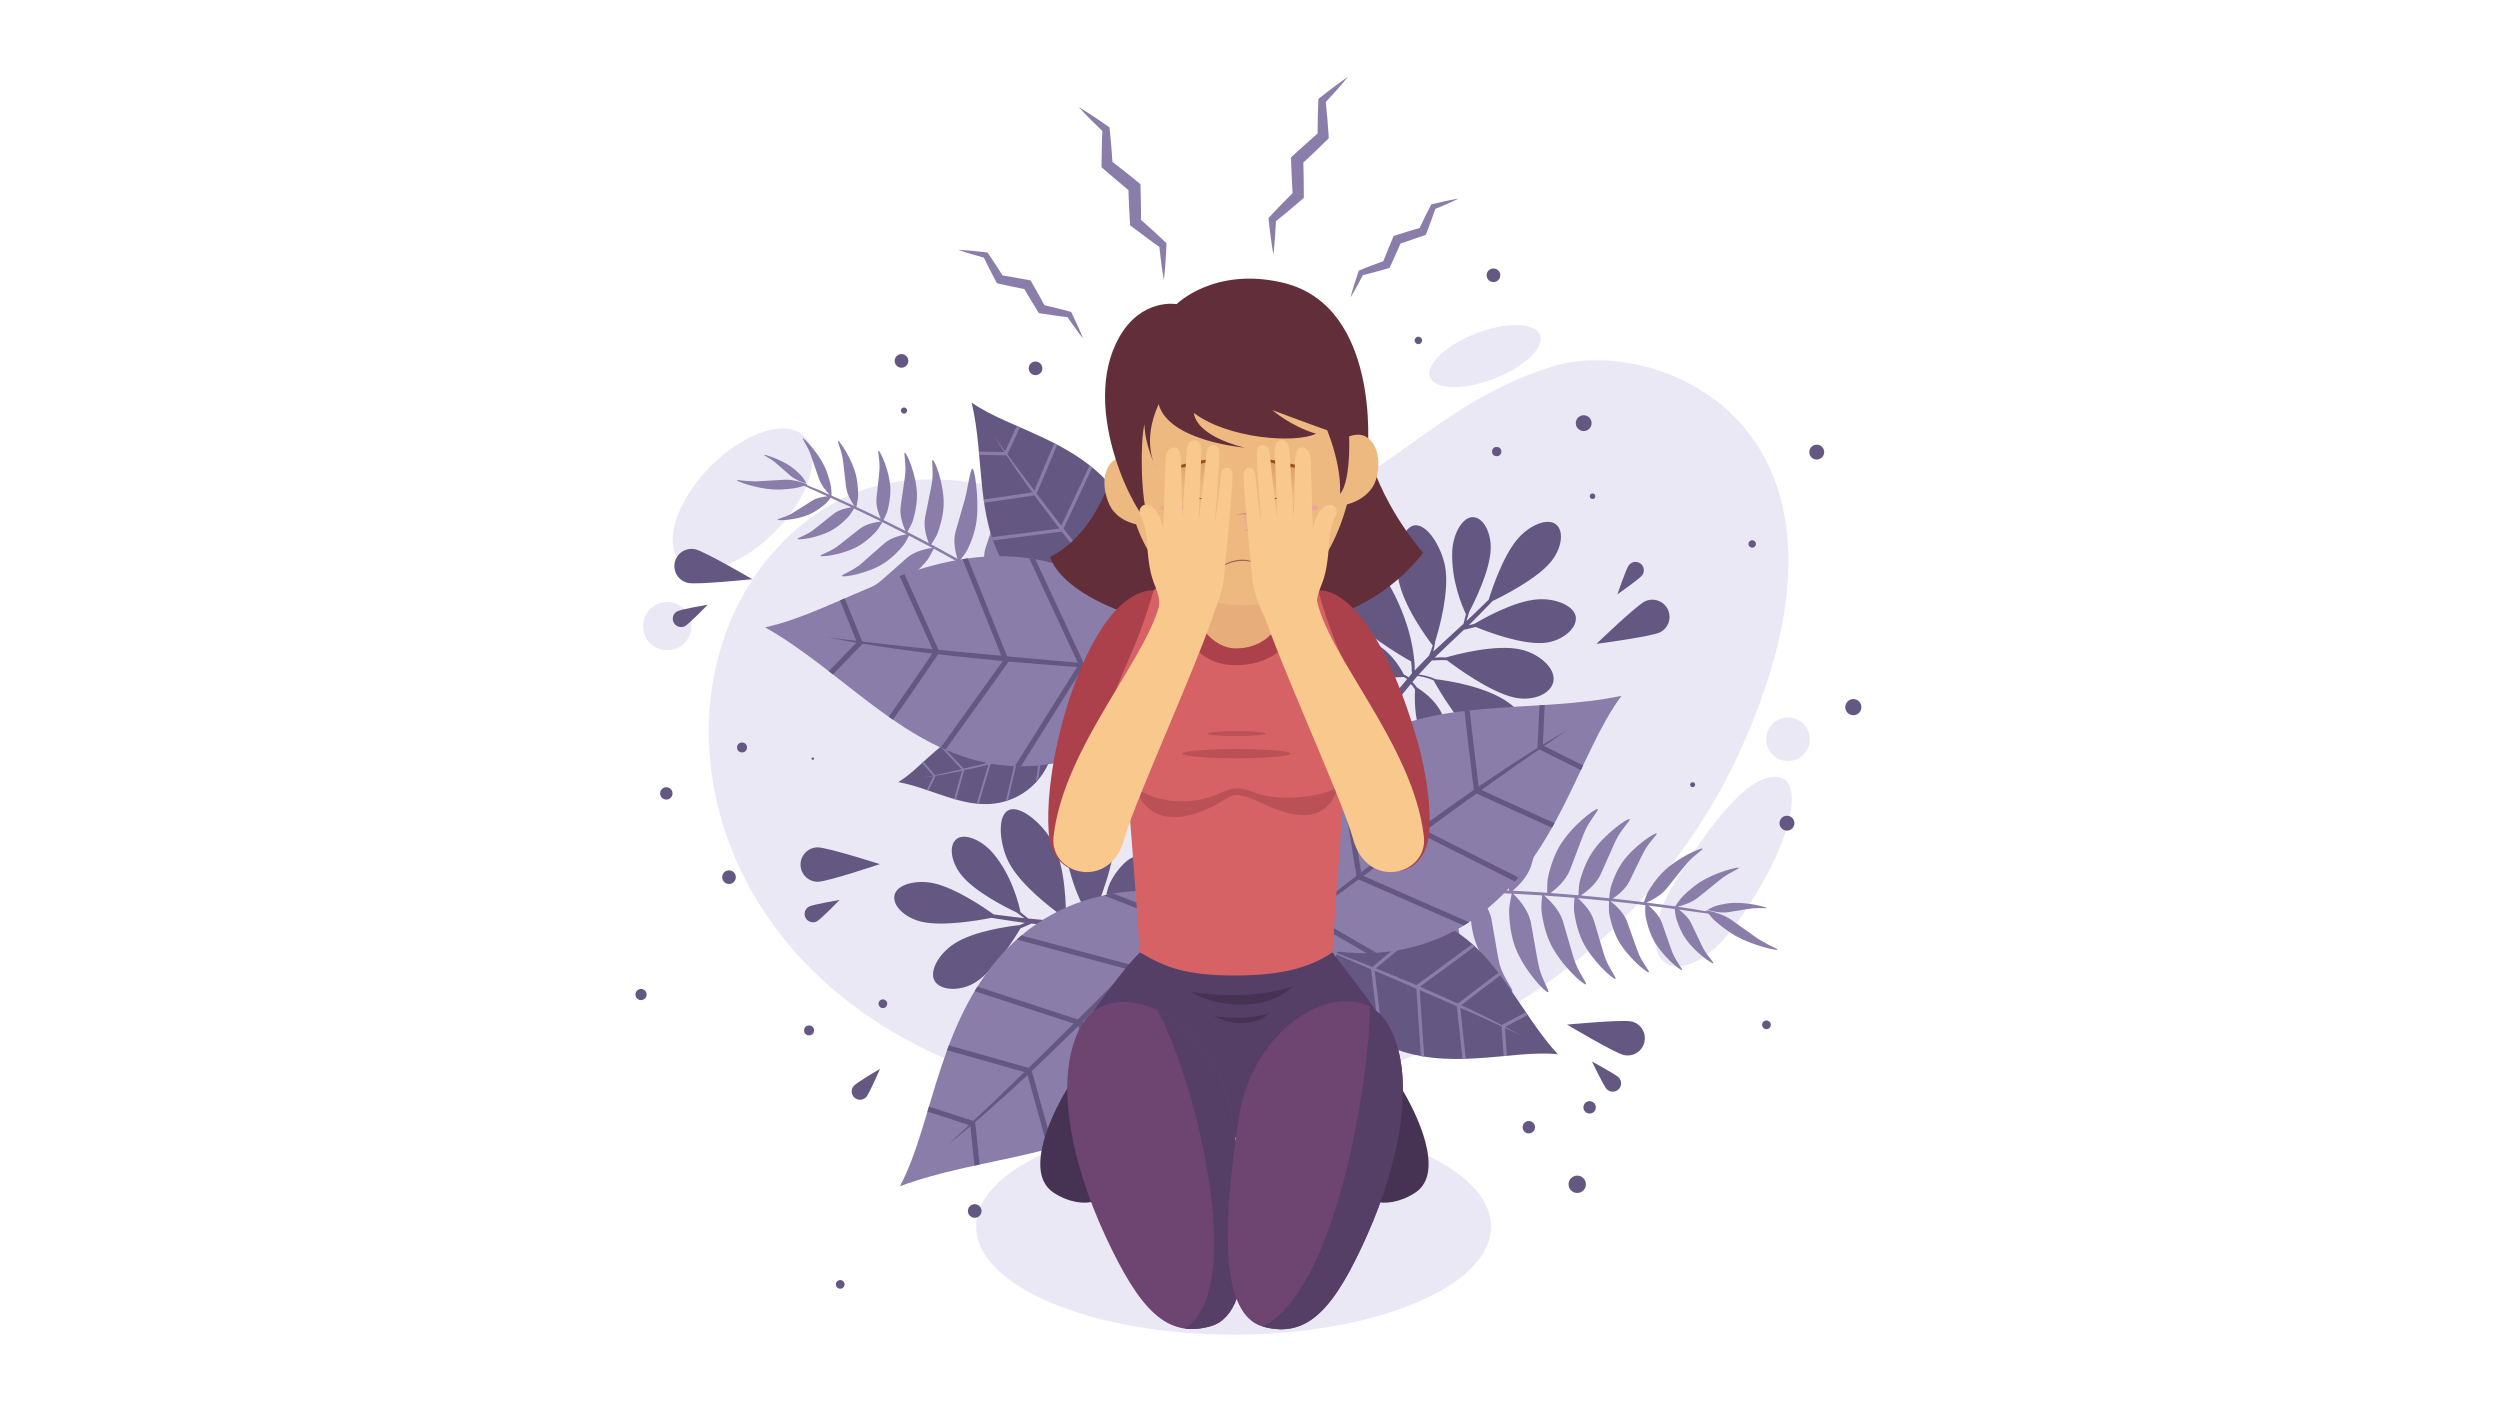 <?xml version="1.0" encoding="utf-8"?>
<!-- Generator: Adobe Illustrator 26.0.1, SVG Export Plug-In . SVG Version: 6.00 Build 0)  -->
<svg version="1.1" id="Capa_1" xmlns="http://www.w3.org/2000/svg" xmlns:xlink="http://www.w3.org/1999/xlink" x="0px" y="0px"
	 viewBox="0 0 1920 1080" style="enable-background:new 0 0 1920 1080;" xml:space="preserve">
<style type="text/css">
	.st0{fill:#EBE8F5;}
	.st1{fill:#8A7DA9;}
	.st2{fill:#645782;}
	.st3{fill:#612E39;}
	.st4{fill:#AC414C;}
	.st5{fill:#E7AD7B;}
	.st6{fill:#563F67;}
	.st7{fill:#463353;}
	.st8{fill:#6E4570;}
	.st9{fill:#D66265;}
	.st10{fill:#BA5156;}
	.st11{fill:#EEB881;}
	.st12{fill:url(#SVGID_1_);}
	.st13{fill:#A56052;}
	.st14{fill:url(#SVGID_00000053533504545904208340000010283138672781077437_);}
	.st15{fill:none;stroke:#643619;stroke-width:0.566;stroke-linecap:round;stroke-miterlimit:10;}
	.st16{fill:#994D1D;}
	.st17{fill:url(#SVGID_00000154414530486285824520000011746185311134533051_);}
	.st18{fill:#F4A29D;}
	.st19{fill:#F9C88C;}
</style>
<g>
	<g>
		<path class="st0" d="M946.44,405.83c-84.92,16.74-211.48-79.04-312.57-15.76c-132.69,83.06-127.13,317.82,79.07,417.04
			c206.19,99.22,513.18,12.09,623.41-230.27c114.57-251.88-64.83-320.36-144.36-295.3C1091.89,313.09,1061.85,383.08,946.44,405.83z
			"/>
		<path class="st0" d="M1286.11,677.73c-38.73,65.06,5.34,89.8,47.04,32.07c41.69-57.73,52.14-106.19,35.28-112.25
			C1346.12,589.55,1312.83,632.84,1286.11,677.73z"/>
		<circle class="st0" cx="1373.19" cy="567.73" r="16.74"/>
		
			<ellipse transform="matrix(0.933 -0.359 0.359 0.933 -22.25 427.632)" class="st0" cx="1140.93" cy="273.76" rx="45.24" ry="18.7"/>
		
			<ellipse transform="matrix(0.701 -0.714 0.714 0.701 -103.022 521.478)" class="st0" cx="569.94" cy="383.51" rx="67.7" ry="35.24"/>
		<path class="st0" d="M530.99,480.89c0,10.24-8.3,18.55-18.55,18.55c-10.24,0-18.55-8.3-18.55-18.55s8.3-18.55,18.55-18.55
			C522.68,462.34,530.99,470.64,530.99,480.89z"/>
	</g>
	<g>
		<g>
			<path class="st1" d="M1311.24,698.83c0,0,3.84-2.15,5.44-2.72c1.6-0.57,8.05-2.43,14.82-2.69c10.74-0.4,25.1,3.11,25.21,3.9
				c0.07,0.55-5.1-0.21-11.04,0.32c-2.4,0.21-11.72,1.88-18.57,2.93C1320.24,701.62,1311.24,698.83,1311.24,698.83z"/>
			<path class="st1" d="M1286.54,696.11c1-1.51,3.29-4.91,4.48-6.26c1.54-1.76,7.94-8.25,15.28-12.81
				c11.65-7.23,28.76-11.53,29.17-10.55c0.29,0.69-5.68,2.9-12.01,7.31c-2.56,1.78-12.18,9.81-19.31,15.48
				c-5.14,4.08-12.24,6.21-15.82,7.08c7.48,1.05,14.99,2.15,22.34,3.58c-0.44-0.54-0.71-0.89-0.71-0.89
				c1.14,0.16,5.22,0.91,9.9,2.56c0,0,0.01,0,0.01,0c0.22,0.08,0.44,0.16,0.66,0.24c0.06,0.02,0.11,0.04,0.16,0.06
				c0.07,0.03,0.15,0.06,0.22,0.08c0.66,0.25,1.33,0.51,2,0.8c0.03,0.01,0.06,0.03,0.09,0.04c0.21,0.09,0.43,0.19,0.64,0.28
				c0.05,0.02,0.1,0.04,0.15,0.06c0.2,0.09,0.4,0.18,0.61,0.28c0.06,0.03,0.13,0.06,0.19,0.09c0.19,0.09,0.38,0.18,0.57,0.28
				c0.08,0.04,0.15,0.08,0.23,0.11c0.18,0.09,0.36,0.18,0.53,0.27c0.09,0.05,0.18,0.1,0.27,0.14c0.16,0.09,0.33,0.17,0.49,0.26
				c0.11,0.06,0.21,0.12,0.32,0.18c0.15,0.08,0.3,0.17,0.44,0.25c0.12,0.07,0.25,0.15,0.37,0.22c0.13,0.08,0.26,0.15,0.39,0.23
				c0.15,0.09,0.3,0.19,0.45,0.28c0.1,0.06,0.2,0.13,0.3,0.19c0.24,0.16,0.49,0.32,0.72,0.49c0,0,0.01,0.01,0.01,0.01
				c6.11,4.28,13.84,9.89,18.55,13.18c0.39,0.27,0.76,0.53,1.11,0.77c0.87,0.6,1.59,1.09,2.12,1.43c0.04,0.03,0.08,0.05,0.12,0.08
				l7.3,4.01c0.66,0.32,1.28,0.62,1.86,0.9c1.62,0.77,2.91,1.36,3.67,1.8c0.15,0.09,0.28,0.17,0.39,0.24
				c0.16,0.11,0.27,0.21,0.33,0.29c0.04,0.06,0.05,0.11,0.04,0.15c-0.29,1.02-18.59-3.02-31.62-10.23
				c-8.21-4.54-15.7-11.12-17.53-12.9c-0.97-0.94-2.6-2.87-3.93-4.49c-1.89-0.24-3.78-0.49-5.68-0.76
				c-5.68-0.8-11.36-1.59-17.03-2.37c2.97,2.2,7.19,5.91,9.42,10.45c3.65,7.45,8.38,17.84,9.81,20.28c3.56,6.04,7.9,9.96,7.28,10.5
				c-0.87,0.76-14.35-8.58-21.35-18.89c-4.4-6.49-6.95-14.47-7.48-16.56c-0.34-1.36-0.65-4.29-0.83-6.2
				c-6.72-0.92-13.44-1.81-20.17-2.66c3.06,2.54,8.19,7.46,10.33,13.37c3.15,8.69,7.13,20.79,8.44,23.66
				c3.23,7.09,7.65,11.84,6.88,12.4c-1.09,0.8-15.18-10.75-21.75-22.92c-4.14-7.67-5.97-16.87-6.28-19.28
				c-0.22-1.68-0.15-5.42-0.09-7.55c-8.13-1.01-16.27-1.97-24.44-2.82c-0.79-0.08-1.58-0.16-2.37-0.24
				c2.72,2.05,10.04,8.1,12.83,15.68c3.46,9.39,7.82,22.45,9.25,25.55c3.53,7.66,8.33,12.77,7.5,13.39
				c-1.18,0.87-16.46-11.57-23.63-24.71c-4.52-8.27-6.54-18.22-6.89-20.82c-0.29-2.13-0.17-7.37-0.12-9.2
				c-7.99-0.82-15.98-1.56-23.99-2.24c3.53,3.08,10,9.53,12.38,17.21c3.34,10.79,7.48,25.78,8.91,29.35
				c3.54,8.82,8.68,14.8,7.69,15.47c-1.4,0.95-18.02-13.72-25.35-28.89c-4.62-9.56-6.29-20.93-6.53-23.9
				c-0.16-2.12,0.17-6.88,0.37-9.46c-7.75-0.64-15.51-1.22-23.28-1.74c3.38,2.82,11.59,10.41,14.38,19.61
				c3.55,11.69,7.93,27.94,9.46,31.81c3.77,9.57,9.3,16.06,8.23,16.78c-1.52,1.02-19.42-14.92-27.26-31.37
				c-4.94-10.36-6.68-22.68-6.91-25.9c-0.18-2.53,0.31-8.57,0.53-11.03c-4.23-0.28-8.47-0.54-12.71-0.78
				c-3.16-0.18-6.31-0.34-9.47-0.5c2.96,2.83,11.59,11.84,13.59,22.37c2.42,12.75,5.21,30.45,6.39,34.7
				c2.92,10.49,8.1,17.8,6.86,18.51c-1.76,1-19.14-17.23-25.62-35.37c-4.08-11.42-4.49-24.73-4.35-28.2
				c0.11-2.83,1.46-9.65,1.95-12.06c-9.22-0.45-18.44-0.81-27.67-1.08c3.5,3.57,10.49,11.69,12.21,20.99
				c2.31,12.54,4.96,29.94,6.1,34.11c2.82,10.32,11.12,20.42,9.89,21.1c-1.73,0.97-21.97-19.89-28.24-37.72
				c-3.95-11.24-4.28-24.31-4.13-27.72c0.11-2.45,1.18-7.94,1.77-10.84c-8.13-0.22-16.27-0.38-24.39-0.46
				c3.66,3.76,10.5,11.82,12.25,21.03c2.42,12.75,5.21,30.45,6.39,34.7c2.92,10.49,14.01,25.42,12.77,26.12
				c-1.76,1-25.05-24.85-31.52-42.98c-4.08-11.42-4.49-24.73-4.35-28.2c0.09-2.4,1.08-7.69,1.68-10.7
				c-9.24-0.08-18.47-0.08-27.71-0.11c3.42,3.46,10.66,11.71,12.41,21.19c2.31,12.54,4.96,29.94,6.1,34.11
				c2.82,10.32,15.67,30.3,14.45,30.99c-1.73,0.97-26.52-29.77-32.79-47.61c-3.95-11.24-4.28-24.31-4.13-27.72
				c0.11-2.49,1.21-8.12,1.8-10.98c-7.97-0.03-15.94-0.09-23.91-0.23c3.07,3.4,9.18,11.1,10.32,19.77
				c1.54,11.67,10.52,30.93,11.37,34.82c2.11,9.63,17.43,36.41,16.26,37.02c-1.66,0.86-34.9-39.28-39.86-55.96
				c-3.12-10.51-2.79-22.63-2.48-25.78c0.22-2.24,1.45-7.22,2.15-9.91c-3.57-0.07-7.14-0.16-10.71-0.28
				c-5.99-0.2-12.01-0.46-18.03-0.82c2.94,2.9,8.56,10.79,11.46,19.19c4.29,12.42,10.59,23.8,14.56,31.51
				c4.38,8.51,16.99,35.26,17.25,36.49c3.53,16.77-36.99-36.39-42.68-52.32c-3.58-10.04-3.93-21.73-3.81-24.77
				c0.09-2.34,1.15-7.79,1.63-10.19c-15.48-0.97-30.95-2.65-45.82-5.86c-1.98-0.43-1-2.25,0.94-1.93c2.7,0.45,5.42,0.84,8.13,1.27
				c12.55,1.96,25.22,3.25,37.94,4.09c-0.47-2.67-1.26-7.41-1.31-9.53c-0.06-3.05-1.9-16.81,1.87-26.64
				c5.98-15.6,39.65-59.21,43.72-58.06c4.54,1.29-13.28,28.64-19.15,47.6c-1.13,3.66-7.46,16.44-11.6,28.83
				c-2.61,7.83-7.94,14.87-11.19,17.95c8.59,0.53,17.21,0.86,25.82,1.06c0.9,0.02,1.8,0.03,2.7,0.05c-0.5-2.63-1.48-8.05-1.55-10.4
				c-0.1-3.17,0.37-15.28,4.18-25.51c6.04-16.23,31.28-56.56,32.87-55.57c1.13,0.7-9.72,33.97-12.46,43.41
				c-1.11,3.82-6.96,17.49-9.27,29.01c-1.75,8.77-8.65,16.11-11.84,19.11c8.62,0.15,17.23,0.21,25.85,0.24
				c-0.34-2.41-1.24-9.2-1.17-11.97c0.08-3.41,1.29-16.42,5.98-27.3c7.46-17.27,23.86-47.22,29.08-47.46c0,0-6.16,22.34-9.67,32.4
				c-1.42,4.07-5.23,21.2-8.38,33.51c-2.59,10.11-11.52,18.24-14.64,20.82c9.38,0.03,18.76,0.04,28.15,0.14
				c-0.25-2.55-0.85-9.22-0.67-11.97c0.22-3.43,1.99-16.53,7.19-27.39c8.26-17.24,22.8-41.39,24.43-40.23
				c1.15,0.82-0.22,15.43-4.19,25.49c-1.6,4.07-6.17,21.26-9.87,33.6c-2.98,9.95-12.06,17.83-15.47,20.52
				c1.84,0.02,3.69,0.04,5.53,0.07c5.42,0.08,10.84,0.2,16.26,0.35c-0.38-2.77-1.16-8.83-1.1-11.41c0.08-3.41,1.29-16.42,5.98-27.3
				c7.46-17.27,26.52-40.37,28.19-39.26c1.18,0.79-5.27,14.14-8.77,24.2c-1.42,4.07-5.23,21.2-8.38,33.51
				c-2.44,9.51-10.49,17.27-14.03,20.31c9.12,0.26,18.24,0.62,27.36,1.07c-0.28-3.02-0.72-8.45-0.57-10.86
				c0.22-3.43,1.99-16.53,7.19-27.39c8.26-17.24,25.92-37.88,27.55-36.72c1.15,0.82-3.34,11.91-7.3,21.97
				c-1.6,4.07-6.17,21.26-9.87,33.6c-2.68,8.93-10.26,16.19-14.26,19.53c6.48,0.33,12.95,0.7,19.42,1.12
				c2.37,0.15,4.73,0.32,7.1,0.48c-0.02-2.79-0.01-7.99,0.33-10.26c0.48-3.19,3.18-15.31,8.9-25.2
				c9.09-15.71,28.18-30.01,29.61-28.86c1.01,0.81-5,6.79-9.51,16c-1.82,3.72-7.46,19.53-11.9,30.87
				c-3.23,8.25-10.98,14.72-14.96,17.63c7.16,0.52,14.31,1.09,21.45,1.72c0.12-2.46,0.42-7.62,0.88-9.81
				c0.62-2.92,3.76-14.01,9.59-22.96c9.25-14.2,27.65-26.83,28.92-25.73c0.89,0.78-4.99,6.11-9.65,14.46
				c-1.89,3.38-7.95,17.78-12.67,28.1c-3.57,7.8-11.54,13.69-15.21,16.1c7.28,0.65,14.54,1.36,21.8,2.12
				c0.21-2.33,0.6-6.07,1.03-7.77c0.64-2.55,3.77-12.22,9.19-19.96c8.6-12.29,25.19-23.03,26.26-22.04
				c0.76,0.7-4.59,5.27-8.96,12.51c-1.77,2.93-7.58,15.45-12.07,24.41c-3.05,6.09-9.17,10.76-12.79,13.13
				c3.35,0.36,6.71,0.73,10.06,1.11c4.65,0.53,9.29,1.09,13.93,1.67c0.68-1.96,2.08-5.89,2.95-7.53c1.17-2.23,6.26-10.59,13-16.92
				c10.69-10.05,28.34-17.72,29.1-16.69c0.53,0.73-5.41,4.2-11.07,10.21c-2.29,2.43-10.48,13.04-16.65,20.59
				c-4.44,5.44-11.68,9.02-15.38,10.59c5.94,0.75,11.87,1.54,17.8,2.36C1283.71,695.72,1285.12,695.91,1286.54,696.11z"/>
		</g>
		<g>
			<path class="st1" d="M619.37,371.32c0,0-1.82-3.33-2.73-4.48s-4.76-5.47-9.59-8.76c-7.66-5.22-19.76-9.24-20.2-8.72
				c-0.31,0.37,3.82,2.18,7.92,5.3c1.66,1.26,7.7,6.75,12.22,10.66C611.52,369.23,619.37,371.32,619.37,371.32z"/>
			<path class="st1" d="M638.65,380.66c-0.04-1.56-0.15-5.1-0.39-6.63c-0.32-1.99-2.01-9.67-5.28-16.36
				c-5.19-10.62-15.71-21.61-16.46-21.08c-0.53,0.37,2.82,4.72,5.42,10.85c1.05,2.48,4.39,12.75,7,20.16
				c1.88,5.33,6.09,10.15,8.31,12.43c-5.94-2.67-11.93-5.3-17.95-7.63c0.57-0.2,0.93-0.32,0.93-0.32c-0.91-0.4-4.23-1.73-8.4-2.67
				c0,0-0.01,0-0.01,0c-0.2-0.04-0.4-0.09-0.6-0.13c-0.05-0.01-0.1-0.02-0.15-0.03c-0.07-0.01-0.13-0.03-0.2-0.04
				c-0.59-0.12-1.2-0.23-1.82-0.33c-0.03,0-0.06-0.01-0.08-0.01c-0.2-0.03-0.4-0.06-0.6-0.09c-0.05-0.01-0.09-0.01-0.14-0.02
				c-0.19-0.03-0.38-0.05-0.57-0.07c-0.06-0.01-0.12-0.02-0.18-0.02c-0.18-0.02-0.36-0.04-0.54-0.06c-0.07-0.01-0.15-0.02-0.22-0.02
				c-0.17-0.02-0.34-0.03-0.51-0.05c-0.09-0.01-0.18-0.01-0.26-0.02c-0.16-0.01-0.32-0.02-0.48-0.03c-0.1-0.01-0.21-0.01-0.31-0.02
				c-0.15-0.01-0.29-0.01-0.44-0.02c-0.12,0-0.25-0.01-0.37-0.01c-0.13,0-0.26-0.01-0.39-0.01c-0.15,0-0.3,0-0.46,0
				c-0.1,0-0.21,0-0.31,0c-0.25,0-0.5,0.01-0.75,0.03c0,0-0.01,0-0.01,0c-6.42,0.32-14.64,0.87-19.59,1.12
				c-0.41,0.02-0.8,0.04-1.17,0.06c-0.91,0.04-1.66,0.07-2.2,0.07c-0.05,0-0.08,0-0.13,0l-7.17-0.42c-0.63-0.07-1.22-0.13-1.77-0.2
				c-1.54-0.18-2.75-0.34-3.5-0.37c-0.15-0.01-0.28-0.01-0.4,0c-0.17,0.01-0.3,0.03-0.38,0.06c-0.05,0.02-0.09,0.05-0.1,0.09
				c-0.25,0.88,14.96,6.32,27.78,7.03c8.08,0.45,16.56-0.92,18.72-1.38c1.14-0.24,3.22-0.9,4.93-1.47c1.49,0.7,2.99,1.37,4.49,2.05
				c4.51,2.02,9.02,4.05,13.53,6.08c-3.18,0.25-7.96,1.01-11.67,3.31c-6.08,3.77-14.3,9.19-16.47,10.31
				c-5.37,2.78-10.34,3.65-10.13,4.32c0.29,0.96,14.42,0.32,24.25-4c6.19-2.72,11.71-7.37,13.06-8.67c0.87-0.84,2.44-2.84,3.45-4.15
				c5.33,2.41,10.64,4.84,15.95,7.31c-3.4,0.45-9.4,1.69-13.68,5.02c-6.29,4.9-14.74,11.91-17.02,13.41
				c-5.62,3.7-11.02,5.14-10.71,5.9c0.43,1.09,16.01-0.89,26.39-6.76c6.54-3.7,12.1-9.58,13.43-11.2c0.93-1.13,2.6-3.89,3.53-5.47
				c6.4,2.99,12.78,6.03,19.14,9.15c0.61,0.3,1.22,0.61,1.84,0.91c-2.92,0.25-11.05,1.31-16.56,5.56
				c-6.83,5.27-16.01,12.81-18.48,14.41c-6.09,3.97-11.94,5.51-11.62,6.34c0.46,1.17,17.33-0.9,28.59-7.2
				c7.09-3.97,13.13-10.3,14.58-12.04c1.19-1.43,3.5-5.3,4.3-6.66c6.21,3.07,12.39,6.19,18.55,9.37
				c-3.99,0.63-11.67,2.37-16.93,6.89c-7.39,6.34-17.29,15.4-19.97,17.35c-6.63,4.82-13.13,6.83-12.71,7.77
				c0.59,1.33,19.45-1.75,31.76-9.47c7.76-4.86,14.19-12.39,15.73-14.46c1.09-1.47,3.04-5.1,4.07-7.08
				c5.96,3.09,11.89,6.22,17.8,9.41c-3.76,0.51-13.24,2.29-19.49,7.72c-7.95,6.91-18.61,16.77-21.5,18.89
				c-7.14,5.26-14.16,7.46-13.71,8.48c0.64,1.44,21.03-1.98,34.3-10.4c8.36-5.3,15.28-13.5,16.93-15.74c1.29-1.77,3.7-6.4,4.67-8.3
				c3.22,1.74,6.43,3.49,9.63,5.26c2.39,1.32,4.76,2.65,7.14,3.98c-3.46,0.71-13.9,3.33-20.18,10.1
				c-7.62,8.2-17.77,19.85-20.58,22.41c-6.95,6.32-14.08,9.29-13.5,10.37c0.83,1.53,21.88-3.81,34.93-14.07
				c8.22-6.47,14.62-16,16.11-18.6c1.22-2.11,3.36-7.71,4.11-9.7c6.94,3.9,13.84,7.87,20.7,11.9c-4.19,1-13.02,3.72-18.54,9.73
				c-7.44,8.1-17.35,19.59-20.1,22.11c-6.79,6.24-17.48,9.81-16.9,10.87c0.82,1.51,25.16-4.45,37.92-14.59
				c8.04-6.39,14.28-15.79,15.73-18.35c1.04-1.84,2.78-6.34,3.68-8.73c6.04,3.57,12.05,7.19,18.03,10.85
				c-4.4,1.07-13.09,3.82-18.59,9.74c-7.62,8.2-17.77,19.85-20.58,22.41c-6.95,6.32-21.89,12.14-21.3,13.22
				c0.83,1.53,29.69-6.66,42.73-16.93c8.22-6.47,14.62-16,16.11-18.6c1.03-1.8,2.74-6.11,3.69-8.59
				c6.78,4.18,13.53,8.42,20.29,12.63c-4.09,0.96-13.15,3.66-18.78,9.79c-7.44,8.1-17.35,19.59-20.1,22.11
				c-6.79,6.24-25.34,14.94-24.76,16.01c0.82,1.51,33.02-9.58,45.78-19.72c8.04-6.39,14.28-15.79,15.73-18.35
				c1.06-1.87,2.84-6.49,3.72-8.84c5.83,3.63,11.68,7.25,17.57,10.79c-3.8,1.07-11.79,3.9-16.6,9.7
				c-6.48,7.82-21.87,17.76-24.28,20.21c-5.96,6.06-29.43,18.59-28.85,19.57c0.82,1.39,43.5-12.67,54.77-22.58
				c7.1-6.24,12.42-15.25,13.64-17.69c0.87-1.74,2.25-5.94,2.98-8.22c2.64,1.58,5.29,3.16,7.95,4.71c4.46,2.6,8.98,5.17,13.54,7.67
				c-3.48,0.77-11.2,3.95-17.17,8.76c-8.83,7.1-18.65,12.52-25.08,16.33c-7.1,4.2-28.58,17.96-29.33,18.73
				c-10.27,10.63,43.71-9.61,55.16-18.63c7.22-5.69,12.84-14.06,14.14-16.34c1.01-1.75,2.73-6.21,3.48-8.19
				c11.75,6.39,23.82,12.26,36.15,16.73c1.64,0.6,1.76-1.19,0.19-1.84c-2.18-0.91-4.34-1.87-6.52-2.8
				c-10.07-4.33-19.91-9.19-29.58-14.41c1.57-1.73,4.32-4.83,5.33-6.36c1.44-2.2,9.1-11.41,10.85-20.31
				c2.79-14.13-1.8-61.43-5.29-62.45c-3.91-1.14-3.44,27-7.85,43.54c-0.85,3.19-2.09,15.43-4.76,26.37
				c-1.68,6.92-1.03,14.5-0.07,18.24c-6.52-3.55-12.96-7.26-19.34-11.07c-0.67-0.4-1.33-0.8-1.99-1.2c1.57-1.69,4.77-5.2,5.91-6.88
				c1.52-2.27,6.74-11.33,8.65-20.54c3.03-14.63,3.1-55.65,1.49-55.66c-1.14-0.01-8.49,29.27-10.81,37.41
				c-0.94,3.3-2.94,15.97-6.53,25.43c-2.74,7.21-1.07,15.73-0.11,19.38c-6.36-3.84-12.68-7.75-18.98-11.68
				c1.35-1.61,5.12-6.15,6.35-8.21c1.51-2.52,6.59-12.58,8.15-22.68c2.48-16.03,4.23-45.43,0.53-48c0,0-5.75,19.14-7.8,28.1
				c-0.83,3.62-5.91,17.88-9.25,28.32c-2.75,8.57,0.05,18.6,1.14,21.92c-6.86-4.28-13.72-8.57-20.62-12.81
				c1.35-1.75,4.85-6.34,5.98-8.43c1.41-2.61,6.13-12.98,7.31-23.3c1.88-16.38,2.34-40.68,0.61-40.59
				c-1.22,0.07-6.91,11.37-8.64,20.53c-0.7,3.71-5.25,18.35-8.21,29.07c-2.38,8.63,0.63,18.55,1.89,22.08
				c-1.36-0.83-2.71-1.66-4.07-2.49c-4-2.42-8.01-4.82-12.04-7.2c1.55-1.85,4.89-5.91,6.03-7.83c1.51-2.52,6.59-12.58,8.15-22.68
				c2.48-16.03-0.85-41.64-2.58-41.59c-1.22,0.04-2.64,12.74-4.69,21.69c-0.83,3.62-5.91,17.88-9.25,28.32
				c-2.59,8.06-0.26,17.43,0.93,21.27c-6.78-3.99-13.61-7.92-20.47-11.77c1.59-2.07,4.4-5.84,5.4-7.67
				c1.41-2.61,6.13-12.98,7.32-23.3c1.88-16.38-1.55-39.55-3.28-39.45c-1.22,0.07-3.02,10.23-4.74,19.39
				c-0.7,3.71-5.25,18.35-8.21,29.07c-2.14,7.75,0.07,16.53,1.45,20.8c-4.88-2.73-9.78-5.43-14.7-8.09c-1.8-0.97-3.6-1.94-5.41-2.9
				c1.3-2.03,3.67-5.83,4.46-7.65c1.11-2.55,4.7-12.64,5.06-22.49c0.56-15.64-6.81-34.84-8.39-34.66c-1.11,0.13,0.54,7.25-0.4,16.04
				c-0.38,3.56-3.51,17.69-5.47,28c-1.42,7.51,1.27,15.79,2.84,19.74c-5.46-2.91-10.95-5.77-16.45-8.59
				c1.04-1.85,3.19-5.76,3.85-7.57c0.89-2.42,3.68-11.96,3.53-21.16c-0.24-14.62-7.89-32.27-9.32-32.05
				c-1.01,0.16,0.84,6.75,0.41,14.98c-0.17,3.33-2.35,16.63-3.64,26.33c-0.97,7.33,2.15,15.29,3.72,18.73
				c-5.61-2.86-11.24-5.68-16.89-8.45c0.91-1.8,2.34-4.71,2.81-6.14c0.7-2.16,2.85-10.65,2.44-18.79
				c-0.64-12.92-7.83-28.37-9.07-28.14c-0.87,0.16,0.93,5.95,0.81,13.24c-0.05,2.95-1.55,14.76-2.38,23.36
				c-0.57,5.85,1.76,12.07,3.31,15.45c-2.61-1.28-5.23-2.55-7.85-3.8c-3.64-1.74-7.28-3.46-10.94-5.17c0.4-1.75,1.18-5.26,1.3-6.85
				c0.17-2.17,0.28-10.6-1.73-18.32c-3.2-12.25-12.57-25.94-13.59-25.53c-0.72,0.28,2.02,5.55,3.4,12.53
				c0.56,2.83,1.68,14.33,2.72,22.67c0.75,6.01,4.4,11.94,6.38,14.79c-4.68-2.18-9.38-4.33-14.08-6.44
				C640.9,381.67,639.78,381.17,638.65,380.66z"/>
		</g>
		<path class="st2" d="M1174.85,575.93c6.87-9.39-2.23-26.01-16.04-36.11c-17.54-12.83-47.65-17.16-56.17-18.17
			c-1.08-0.48-2.18-0.93-3.29-1.33c-2.13-0.76-4.32-1.35-6.55-1.76c-1.06-0.19-2.17-0.38-3.28-0.43c1.09-1.25,8.5-9.24,10.15-10.92
			c2.87-0.05,5.76-0.32,8.6-0.26c1.01,0.02,2.01,0.07,3.01,0.13c7.57,5.75,32.79,24.14,51.13,28.5c13.62,3.24,28.14-1.84,30.5-11.79
			c2.36-9.95-10.02-21.41-24.66-24.89c-19.23-4.57-50.56,3.93-57.71,6.01c-0.15,0-0.29-0.01-0.44-0.02c-2.62-0.07-5.5-0.12-8.3,0.16
			c2.56-2.57,18.6-17.78,22.53-21.42c2.89-0.48,5.73-1.42,8.59-2.03c0.14-0.03,0.27-0.05,0.41-0.08
			c8.63,3.55,34.59,13.5,52.09,12.28c13.27-0.93,25.47-10.47,24.85-19.36c-0.62-8.89-15.06-15.13-29.33-14.13
			c-18.05,1.26-41.88,14.79-48.65,18.85c-1.4,0.28-2.83,0.61-4.23,1.03c1.82-1.69,10.19-10.22,18.28-18.6
			c9.45-4.57,33.57-16.99,44.32-29.6c8.45-9.91,11-23.56,4.52-29.09c-6.49-5.53-20.61,0.4-29.69,11.05
			c-11.15,13.09-19.58,38.22-22.19,46.64c-6.79,6.67-17.27,16.8-17.07,16.28c0.61-1.6,1.43-4.49,1.89-6.14
			c0.06-0.24,0.13-0.47,0.19-0.71c4.36-8.29,15.66-31.19,16.54-47.59c0.68-12.71-5.26-24.81-13.38-25.25
			c-8.11-0.43-15.54,12.55-16.13,26.21c-0.98,22.48,7.82,42.65,10.5,48.24c-0.61,2.5-1.19,5.03-1.87,7.5
			c-0.63,0.57-1.26,1.14-1.9,1.71c-4.03,3.63-19.26,17.6-21.28,19.55c0.7-2.66,1.17-5.41,1.56-8.12
			c3.26-10.55,10.93-38.43,7.5-57.14c-2.69-14.66-13.78-33.44-23.84-31.59c-10.06,1.84-14.94,25.45-12.05,41.2
			c3.86,21.08,22.57,46.05,26.35,50.93c-0.64,2.38-1.55,4.9-2.89,7.99c-1.31,1.28-10.05,10.29-11,11.31
			c0.12-1.01,0.1-2.05,0.09-2.98c-0.01-2-0.19-4.01-0.5-5.99c-0.77-8.84-4.59-34.34-23.56-64.28
			c-9.61-15.17-24.39-20.02-33.78-13.15c-9.39,6.87-10.03,21.42,1.37,37c14.43,19.72,44.86,37.5,53.71,42.41
			c0.21,1.43,0.34,2.87,0.41,4.31c0.08,1.53-0.11,3.27,0.33,4.77c-0.14,0.15-1.2,1.39-2.72,3.2c-0.58-0.54-1.31-0.98-1.92-1.34
			c-0.54-0.32-1.11-0.6-1.69-0.85c-2.37-4.63-9.47-16.9-20.78-23.03c-8.8-4.77-26.57-8.73-30.06-2.3
			c-3.49,6.43,2.93,16.65,12.39,21.78c12.59,6.83,34.06,5.74,38.5,5.43c0.31,0.15,0.61,0.32,0.91,0.5c0.53,0.31,1.02,0.74,1.54,1.11
			c-3.64,4.33-8.88,10.65-11.24,13.76c-4.12,5.45-57.91,80.26-58.98,81.51c-4.3,5.05,0.46,6.43,1.99,4.28
			c0.86-1.21,55.64-76.13,59.25-81.03c2.09-2.83,7.66-9.67,11.86-14.78c0.43,0.45,0.85,0.91,1.24,1.4c0.71,0.9,1.37,1.83,1.95,2.82
			c-0.28,6.12-0.52,22.66,4.27,32.66c3.72,7.77,13.16,15.17,18.84,12.46c5.68-2.72,1.25-18.74-2.74-27.09
			c-4.92-10.29-15.54-17.51-19.06-19.7c-0.54-0.85-1.15-1.67-1.83-2.42c-0.37-0.41-0.89-1.02-1.48-1.56c2.19-2.66,3.8-4.6,3.97-4.79
			c1.49,0.34,3.04,0.52,4.52,0.85c2.44,0.56,4.83,1.33,7.13,2.32c0.22,0.09,0.44,0.19,0.65,0.29c3.48,6.32,20.63,36.37,38.99,49.81
			C1152.8,581.8,1167.98,585.32,1174.85,575.93z"/>
		<path class="st2" d="M807.4,813.37c-11.14-3.36-13.88-22.1-8.94-38.49c6.27-20.8,27.7-42.4,33.9-48.33
			c0.57-1.03,1.18-2.05,1.83-3.04c1.25-1.89,2.64-3.68,4.17-5.35c0.73-0.79,1.51-1.61,2.36-2.32c-1.62-0.34-12.35-2.26-14.68-2.61
			c-2.32,1.69-4.79,3.21-7.02,4.97c-0.79,0.63-1.56,1.27-2.33,1.92c-2.58,9.14-11.64,39.02-23.65,53.55
			c-8.92,10.79-23.57,15.48-31.45,8.96c-7.88-6.52-4.9-23.13,4.69-34.73c12.6-15.23,42.73-27.31,49.69-29.96
			c0.11-0.09,0.23-0.18,0.34-0.28c2.05-1.63,4.32-3.41,6.73-4.87c-3.59-0.51-25.56-2.99-30.88-3.53c-2.59,1.36-5.43,2.31-8.08,3.55
			c-0.13,0.06-0.25,0.12-0.37,0.18c-4.75,8.03-19.48,31.61-34.19,41.18c-11.15,7.25-26.64,6.99-31.5-0.49
			c-4.86-7.47,2.91-21.15,14.9-28.95c15.17-9.87,42.34-13.41,50.19-14.26c1.29-0.62,2.63-1.22,4-1.73
			c-2.47-0.26-14.29-2.03-25.8-3.84c-10.29,2.04-37.03,6.66-53.21,3.06c-12.71-2.82-22.97-12.18-21.12-20.5
			c1.85-8.32,16.69-12.1,30.36-9.06c16.78,3.73,38.65,18.72,45.81,23.87c9.43,1.23,23.9,3.02,23.43,2.72
			c-1.45-0.91-3.85-2.72-5.2-3.77c-0.19-0.15-0.39-0.3-0.58-0.45c-8.47-3.99-31.29-15.47-41.87-28.03
			c-8.2-9.73-10.74-22.98-4.53-28.21c6.21-5.23,19.96,0.66,28.67,11.21c14.32,17.35,19.45,38.75,20.67,44.83
			c1.99,1.63,3.98,3.3,6.02,4.86c0.85,0.08,1.7,0.15,2.55,0.23c5.4,0.47,25.98,2.45,28.76,2.78c-2.17-1.7-4.19-3.61-6.13-5.54
			c-8.95-6.46-31.88-24.09-40.41-41.09c-6.68-13.32-9.14-34.99,0-39.58c9.14-4.59,27.25,11.32,34.43,25.63
			c9.61,19.15,9.72,50.36,9.64,56.52c1.95,1.51,4.19,2.98,7.12,4.64c1.81,0.24,14.23,2.16,15.6,2.4c-0.7-0.73-1.31-1.58-1.87-2.32
			c-1.2-1.6-2.26-3.32-3.2-5.08c-4.71-7.52-17.02-30.17-19.91-65.5c-1.46-17.9,7.41-30.67,19.04-30.84
			c11.63-0.17,20.91,11.05,21.19,30.36c0.36,24.43-13.23,56.96-17.33,66.2c0.69,1.27,1.46,2.49,2.27,3.69
			c0.86,1.27,2.05,2.54,2.61,4.01c0.2,0.04,1.8,0.39,4.1,0.92c0.14-0.78,0.46-1.57,0.73-2.23c0.24-0.58,0.52-1.15,0.84-1.69
			c-0.89-5.12-2.62-19.2,2.71-30.9c4.15-9.11,15.95-22.97,22.61-19.94c6.66,3.03,7.69,15.06,3.23,24.85
			c-5.94,13.03-23.73,25.1-27.46,27.53c-0.15,0.31-0.3,0.62-0.43,0.94c-0.23,0.57-0.37,1.2-0.56,1.81
			c5.51,1.27,13.5,3.15,17.26,4.22c6.58,1.87,94.57,29.19,96.18,29.54c6.48,1.44,3.51,5.42,0.99,4.62
			c-1.42-0.45-90.27-27.27-96.1-29c-3.38-1-11.93-3.11-18.37-4.66c-0.07,0.62-0.14,1.24-0.15,1.86c-0.03,1.14,0.01,2.29,0.15,3.42
			c3.91,4.71,14.06,17.78,16.27,28.64c1.71,8.44-1.37,20.04-7.54,21.29c-6.17,1.25-12.29-14.2-14.13-23.28
			c-2.27-11.18,1.86-23.34,3.35-27.21c-0.08-1.01-0.09-2.02,0.01-3.03c0.05-0.55,0.1-1.36,0.24-2.14c-3.35-0.8-5.8-1.38-6.06-1.43
			c-0.98,1.17-2.12,2.25-3.09,3.4c-1.62,1.91-3.06,3.97-4.3,6.15c-0.12,0.21-0.23,0.42-0.35,0.63c1.03,7.15,5.44,41.46-1.12,63.24
			C828.54,804.77,818.54,816.73,807.4,813.37z"/>
		<g>
			<g>
				<path class="st2" d="M1009.07,725.57c33.72-29.67,74.88-29.77,104.92-12.64c37.09,21.14,53.61,65.24,82.41,96.76
					c-35.38-3.91-85.32,14.37-131.67-6.86C1014.78,779.95,1009.07,725.57,1009.07,725.57z"/>
			</g>
			<g>
				<g>
					<path class="st1" d="M1091.21,811.04c0.86,0.16,1.72,0.29,2.58,0.42L1090.2,758l42.47-31.2c-0.64-0.59-1.28-1.17-1.93-1.74
						l-43.18,31.72L1091.21,811.04z"/>
					<path class="st1" d="M1052.89,743.52l6.9,56.87c0.89,0.47,1.81,0.92,2.73,1.37l-6.93-57.16l45.26-37.76
						c-0.93-0.34-1.86-0.67-2.8-0.98L1052.89,743.52z"/>
					<path class="st1" d="M1119.25,771.08l-0.57,0.43l4.51,41.73c0.85-0.02,1.71-0.03,2.56-0.06l-4.38-40.53
						c10.21-7.89,24.24-18.64,30.9-23.56c-0.51-0.68-1.02-1.35-1.53-2.02C1146.24,750.35,1137.31,757.12,1119.25,771.08z"/>
					<path class="st1" d="M1154.79,811.09c0.85-0.08,1.69-0.16,2.54-0.24l-1.57-22.06l17.56-9.3c-0.48-0.71-0.96-1.41-1.44-2.12
						l-18.78,9.94L1154.79,811.09z"/>
					<path class="st1" d="M1055.52,702.68c-1.5,0.26-3.01,0.57-4.51,0.92l-27.48,27.56l0.29,35c0.81,1.34,1.68,2.67,2.58,4.01
						l-0.32-37.97L1055.52,702.68z"/>
				</g>
				<path class="st1" d="M1009.07,725.57c13.7,4.81,27.24,10.03,40.74,15.36c13.5,5.34,26.88,10.95,40.25,16.61
					c13.28,5.85,26.59,11.66,39.68,17.94c13.09,6.27,26.1,12.74,38.73,19.91c-6.59-3.06-13.1-6.23-19.73-9.18
					c-6.57-3.06-13.19-6.02-19.82-8.95c-13.24-5.9-26.52-11.71-39.87-17.38c-13.27-5.85-26.65-11.42-39.98-17.14L1009.07,725.57z"/>
			</g>
		</g>
		<g>
			<g>
				<path class="st2" d="M869.26,473.59c-43.88,9.59-79.92-10.28-97.89-39.83c-22.18-36.48-15.24-83.06-25.14-124.59
					c29.04,20.58,81.58,28.81,111.82,69.86C890.64,423.27,869.26,473.59,869.26,473.59z"/>
			</g>
			<g>
				<g>
					<path class="st1" d="M838.88,359.02c-0.68-0.55-1.37-1.08-2.05-1.62l-22.79,48.49l-52.27,6.68c0.27,0.83,0.55,1.64,0.84,2.46
						l53.14-6.8L838.88,359.02z"/>
					<path class="st1" d="M839.64,436.65l21.55-53.08c-0.55-0.84-1.14-1.68-1.73-2.52l-21.66,53.35l-57.89,11.07
						c0.64,0.75,1.3,1.49,1.97,2.22L839.64,436.65z"/>
					<path class="st1" d="M794.97,380.36l0.7-0.11l16.3-38.69c-0.76-0.4-1.51-0.8-2.27-1.19l-15.82,37.57
						c-12.76,1.95-30.24,4.55-38.45,5.62c0.11,0.84,0.23,1.67,0.36,2.51C761.32,385.4,772.4,383.81,794.97,380.36z"/>
					<path class="st1" d="M783.3,328.14c-0.78-0.34-1.56-0.68-2.33-1.02l-9.33,20.05l-19.87-0.39c0.08,0.85,0.16,1.7,0.23,2.55
						l21.25,0.42L783.3,328.14z"/>
					<path class="st1" d="M817.53,471.09c1.44,0.5,2.91,0.96,4.39,1.39l37.4-10.78l16.72-30.75c-0.06-1.56-0.17-3.15-0.31-4.76
						l-18.13,33.36L817.53,471.09z"/>
				</g>
				<path class="st1" d="M869.26,473.59c-9.64-10.85-18.96-21.98-28.18-33.19c-9.21-11.21-18.2-22.61-27.14-34.04
					c-8.77-11.56-17.6-23.09-26-34.93c-8.4-11.83-16.65-23.8-24.21-36.19c4.28,5.87,8.43,11.81,12.8,17.59
					c4.26,5.86,8.61,11.66,12.99,17.44c8.72,11.58,17.51,23.11,26.44,34.53c8.77,11.55,17.77,22.91,26.65,34.38L869.26,473.59z"/>
			</g>
		</g>
		<g>
			<g>
				<path class="st2" d="M809.42,573.36c-5.4,26.26-24.98,41.11-45.45,43.75c-25.28,3.26-49.01-11.81-74.06-16.48
					c18.27-10.86,35.49-37.53,65.21-44.08C787.15,549.5,809.42,573.36,809.42,573.36z"/>
			</g>
			<g>
				<g>
					<path class="st1" d="M739.55,562.17c-0.47,0.23-0.92,0.48-1.38,0.73l20.93,24.18l-9.02,30.14c0.52,0.05,1.03,0.1,1.55,0.14
						l9.17-30.64L739.55,562.17z"/>
					<path class="st1" d="M782.09,580.57l-23.74-24.62c-0.59,0.1-1.19,0.21-1.79,0.33l23.86,24.74l-7.99,34.27
						c0.56-0.17,1.13-0.35,1.69-0.54L782.09,580.57z"/>
					<path class="st1" d="M740.56,591.3l0.11-0.41l-17.16-18.26c-0.4,0.32-0.8,0.63-1.2,0.95l16.66,17.74
						c-2.03,7.43-4.85,17.6-6.25,22.34c0.48,0.14,0.97,0.28,1.45,0.41C735.15,610.88,736.97,604.45,740.56,591.3z"/>
					<path class="st1" d="M709.24,585.01c-0.38,0.34-0.75,0.68-1.12,1.02l8.68,9.95l-5.03,10.75c0.48,0.16,0.97,0.33,1.45,0.49
						l5.38-11.49L709.24,585.01z"/>
					<path class="st1" d="M795.52,600.97c0.62-0.67,1.23-1.36,1.82-2.06l3.18-23.02l-12.72-16.57c-0.87-0.34-1.76-0.67-2.67-0.98
						l13.8,17.98L795.52,600.97z"/>
				</g>
				<path class="st1" d="M809.42,573.36c-8.26,2.63-16.59,5.01-24.93,7.33c-8.35,2.31-16.74,4.45-25.15,6.56
					c-8.43,1.99-16.86,4-25.36,5.72c-8.49,1.72-17.02,3.32-25.61,4.44c4.24-0.91,8.48-1.74,12.7-2.72c4.23-0.9,8.45-1.87,12.66-2.86
					c8.43-1.95,16.85-3.96,25.25-6.05c8.42-1.99,16.81-4.14,25.21-6.21L809.42,573.36z"/>
			</g>
		</g>
		<g>
			<g>
				<path class="st1" d="M983.12,719.54c-13.1-68.97,19.51-124.44,66.46-151.24c57.96-33.09,130.44-20.24,195.76-33.91
					c-33.41,44.49-48.54,126.24-113.98,171.72C1060.84,755.11,983.12,719.54,983.12,719.54z"/>
			</g>
			<g>
				<g>
					<path class="st2" d="M1163.47,677c0.89-1.03,1.75-2.09,2.62-3.14l-74.79-37.7l-8.19-81.97c-1.3,0.39-2.59,0.8-3.88,1.21
						l8.33,83.33L1163.47,677z"/>
					<path class="st2" d="M1042.13,674.85l82.01,35.96c1.34-0.82,2.67-1.71,4.01-2.59l-82.43-36.14l-14.81-90.94
						c-1.2,0.97-2.38,1.97-3.55,2.99L1042.13,674.85z"/>
					<path class="st2" d="M1132.01,607.48l0.14,1.11l59.75,27.13c0.66-1.16,1.31-2.33,1.95-3.49l-58.02-26.34
						c-2.49-20.02-5.8-47.44-7.13-60.32c-1.31,0.14-2.63,0.29-3.93,0.45C1125.59,554.68,1127.59,572.06,1132.01,607.48z"/>
					<path class="st2" d="M1214.11,591.48c0.57-1.21,1.14-2.4,1.7-3.6l-30.93-15.44l1.46-31.03c-1.33,0.08-2.66,0.17-4,0.25
						l-1.57,33.18L1214.11,591.48z"/>
					<path class="st2" d="M989.27,638.82c-0.85,2.23-1.62,4.51-2.36,6.8l15.23,58.91l47.32,27.44c2.45-0.03,4.93-0.13,7.45-0.28
						l-51.34-29.77L989.27,638.82z"/>
				</g>
				<path class="st2" d="M983.12,719.54c17.37-14.6,35.17-28.67,53.07-42.6c17.92-13.92,36.12-27.46,54.36-40.95
					c18.44-13.21,36.84-26.5,55.7-39.12c18.86-12.62,37.9-24.99,57.6-36.28c-9.35,6.43-18.81,12.67-28.04,19.25
					c-9.34,6.41-18.6,12.95-27.81,19.55c-18.47,13.13-36.86,26.37-55.1,39.82c-18.42,13.2-36.57,26.78-54.87,40.17L983.12,719.54z"
					/>
			</g>
		</g>
		<g>
			<g>
				<path class="st1" d="M906.74,516.08c-35.74,60.43-96.88,80.5-149.82,69.6c-65.37-13.46-111.28-71-169.34-103.91
					c54.48-11.31,119.85-62.68,199.03-53.56C871.92,438.03,906.74,516.08,906.74,516.08z"/>
			</g>
			<g>
				<g>
					<path class="st2" d="M743.27,428.84c-1.35,0.18-2.7,0.41-4.04,0.62l31.23,77.72l-48.01,66.94c1.23,0.57,2.47,1.12,3.71,1.66
						l48.81-68.05L743.27,428.84z"/>
					<path class="st2" d="M832.93,510.64l-37.79-81.18c-1.55-0.27-3.14-0.48-4.72-0.71l37.99,81.6l-48.98,78.04
						c1.54,0.06,3.09,0.1,4.64,0.1L832.93,510.64z"/>
					<path class="st2" d="M720.95,501.81l0.63-0.92l-26.92-59.84c-1.26,0.44-2.52,0.88-3.77,1.33l26.14,58.11
						c-11.36,16.67-27,39.44-34.51,49.98c1.08,0.76,2.16,1.52,3.25,2.26C690.88,545.68,700.86,531.31,720.95,501.81z"/>
					<path class="st2" d="M648.75,459.56c-1.23,0.53-2.44,1.05-3.66,1.58l13.01,32.03l-21.6,22.32c1.06,0.82,2.11,1.63,3.17,2.45
						l23.1-23.87L648.75,459.56z"/>
					<path class="st2" d="M848.79,572.61c2.11-1.12,4.2-2.31,6.26-3.55l27.5-54.28l-17.39-51.87c-1.86-1.59-3.79-3.16-5.78-4.71
						l18.86,56.27L848.79,572.61z"/>
				</g>
				<path class="st2" d="M906.75,516.08c-22.69-0.52-45.34-1.72-67.98-3.1c-22.64-1.39-45.25-3.26-67.86-5.19
					c-22.57-2.27-45.16-4.45-67.66-7.44c-22.49-2.99-44.96-6.29-67.2-10.83c11.27,1.35,22.49,2.92,33.77,4.08
					c11.25,1.37,22.52,2.57,33.79,3.71c22.54,2.35,45.09,4.57,67.67,6.52c22.55,2.26,45.15,4.06,67.72,6.11L906.75,516.08z"/>
			</g>
		</g>
		<g>
			<g>
				<path class="st1" d="M922.56,688.58c23.32,66.22-0.6,125.96-42.98,159.51c-52.33,41.42-125.92,39.61-188.45,62.94
					c26.35-49,29.02-132.1,86.89-186.9C840.38,665.09,922.56,688.58,922.56,688.58z"/>
			</g>
			<g>
				<g>
					<path class="st2" d="M750.65,757.73c-0.73,1.16-1.42,2.33-2.12,3.49l79.61,26.03l20.42,79.81c1.23-0.58,2.44-1.18,3.66-1.78
						l-20.76-81.13L750.65,757.73z"/>
					<path class="st2" d="M870.94,741.63l-86.48-23.23c-1.2,1.01-2.39,2.09-3.58,3.16l86.93,23.35l28.3,87.68
						c1.04-1.14,2.06-2.3,3.06-3.49L870.94,741.63z"/>
					<path class="st2" d="M792.21,821.74l-0.3-1.07l-63.15-17.85c-0.47,1.25-0.95,2.5-1.41,3.75l61.32,17.33
						c5.47,19.42,12.86,46.03,16.11,58.56c1.28-0.34,2.55-0.68,3.82-1.03C806.49,872.98,801.89,856.09,792.21,821.74z"/>
					<path class="st2" d="M713.43,849.89c-0.38,1.28-0.76,2.55-1.14,3.82l32.9,10.62l3.22,30.9c1.3-0.28,2.61-0.57,3.91-0.85
						l-3.43-33.04L713.43,849.89z"/>
					<path class="st2" d="M928.62,769.31c0.5-2.33,0.93-4.7,1.31-7.08l-23.9-55.95l-50.91-20.02c-2.41,0.4-4.86,0.87-7.33,1.4
						l55.23,21.72L928.62,769.31z"/>
				</g>
				<path class="st2" d="M922.56,688.58c-14.98,17.04-30.46,33.63-46.07,50.09c-15.62,16.45-31.58,32.57-47.59,48.65
					c-16.25,15.83-32.44,31.73-49.19,47.05c-16.74,15.31-33.72,30.4-51.49,44.52c8.28-7.77,16.69-15.35,24.83-23.24
					c8.28-7.74,16.44-15.6,24.56-23.5c16.29-15.75,32.48-31.61,48.49-47.65c16.23-15.82,32.13-31.97,48.21-47.95L922.56,688.58z"/>
			</g>
		</g>
		<path class="st2" d="M1274.73,485.7c-6.58,3.17-48.71,8.81-48.71,8.81s30.64-29.46,37.22-32.63c6.58-3.17,14.48-0.41,17.65,6.17
			C1284.06,474.63,1281.3,482.53,1274.73,485.7z"/>
		<path class="st2" d="M1247.12,810.27c-7.12-1.6-43.64-23.37-43.64-23.37s42.31-4.04,49.44-2.43c7.12,1.6,11.6,8.68,10,15.8
			C1261.32,807.4,1254.25,811.88,1247.12,810.27z"/>
		<path class="st2" d="M1261.2,441.79c-2.13,2.83-19.04,14.66-19.04,14.66s6.65-19.53,8.78-22.37c2.13-2.83,6.15-3.4,8.99-1.28
			C1262.76,434.93,1263.33,438.96,1261.2,441.79z"/>
		<path class="st2" d="M627.94,650.77c7.3-0.05,47.79,12.88,47.79,12.88s-40.3,13.51-47.6,13.56c-7.3,0.05-13.26-5.83-13.32-13.13
			S620.64,650.82,627.94,650.77z"/>
		<path class="st2" d="M533.92,421.84c7.14,1.54,43.84,22.97,43.84,22.97s-42.28,4.42-49.41,2.88c-7.14-1.54-11.68-8.57-10.14-15.71
			C519.74,424.84,526.78,420.3,533.92,421.84z"/>
		<path class="st2" d="M621.37,696.24c3.14-1.65,23.48-5.1,23.48-5.1s-14.37,14.81-17.5,16.46c-3.14,1.65-7.02,0.44-8.67-2.69
			S618.23,697.89,621.37,696.24z"/>
		<path class="st2" d="M655.71,833.94c2.35-2.65,20.15-13.09,20.15-13.09s-8.18,18.94-10.53,21.59c-2.35,2.65-6.4,2.9-9.06,0.55
			C653.61,840.65,653.36,836.59,655.71,833.94z"/>
		<path class="st2" d="M520.11,469.49c3.14-1.65,23.48-5.1,23.48-5.1s-14.37,14.81-17.5,16.46s-7.02,0.44-8.67-2.69
			C515.77,475.02,516.98,471.14,520.11,469.49z"/>
		<path class="st2" d="M1233.95,836.42c-2.45-2.57-11.33-21.19-11.33-21.19s18.17,9.77,20.62,12.33c2.44,2.57,2.35,6.63-0.22,9.07
			C1240.46,839.08,1236.4,838.99,1233.95,836.42z"/>
	</g>
	<ellipse class="st0" cx="947.4" cy="942.01" rx="197.72" ry="82.99"/>
	<path class="st3" d="M861.91,325.71c-0.01,19.41-13.85,81.21-55.4,101.99c17,52.25,207.12,99.47,286.44-3.15
		c-42.18-50.36-46.59-96.32-46.59-96.32L861.91,325.71z"/>
	<path class="st4" d="M1012.35,453.57c9.5-1.21,22.69,7,34.64,22.6c12.4,16.2,25.62,41.58,38.24,81.68
		c11.22,35.63,13.69,63.12,12.46,81c-2.3,33.41-35.43,40.7-47.17,13.48c-3.07-7.11-12.17-37.36-19.9-65.1
		C1020.3,554.09,982.63,457.35,1012.35,453.57z"/>
	<path class="st4" d="M886.53,453.57c-9.5-1.21-23.33,6.18-35.28,21.79c-12.4,16.2-26.13,44.55-35.68,80.66
		c-9.55,36.12-11.42,64.95-10.19,82.83c2.3,33.41,35.43,40.7,47.17,13.48c3.07-7.11,12.17-37.36,19.9-65.1
		C882.78,554.09,916.25,457.35,886.53,453.57z"/>
	<path class="st5" d="M1012.35,453.57c0,27.43-24.07,71.68-62.58,71.68c-38.51,0-63.25-44.25-63.25-71.68
		c8.48-7.48,32.89-18.87,63.25-18.87S999.81,442.21,1012.35,453.57z"/>
	<g>
		<path class="st6" d="M1023.31,731.39c14.21,18.56,21.75,28.13,35.67,47.79c-38.53,18.86-68.77,70.15-75.9,94.39
			c-25.95,0.08-44.04,0.16-69.99,0.25c-3.63-13.39-31.95-72.32-82.37-84.99c15.34-20.63,29.87-42.35,44.67-57.43H1023.31z"/>
	</g>
	<path class="st7" d="M821.01,833.78c-12.45,19.92-35.49,66.61-11.83,82.18c23.66,15.56,47.94,4.36,30.51-5.6
		C847.78,884.21,821.01,833.78,821.01,833.78z"/>
	<path class="st8" d="M830.14,788.24c23.64-42.58,102.86-9.59,116.13,70.79c9.89,59.92,21.46,148.67-16.47,159.49
		c-33.98,9.69-54.64-13.02-80.62-68.7C821.23,889.93,809.52,825.38,830.14,788.24z"/>
	<path class="st6" d="M946.27,859.03c-6.95-42.08-31.97-71.14-57.63-83.2c26.86,46.4,71.04,213.28,21.19,244.47
		c6.18,0.86,12.77,0.28,19.97-1.78C967.72,1007.69,956.16,918.95,946.27,859.03z"/>
	<path class="st9" d="M1046.21,550.39c-3.78-28.57-19.12-43.52-33.93-97.07c-1.45-5.2-12.68-11.69-19.94-11.83
		c-2.42,43.16-22.85,56.55-43.2,56.58c-16.06-0.02-37.99-17.4-33.75-58.57c-14.54,2.66-24.84,9.63-29.4,13.82
		c-14,50.62-30.17,68.5-33.94,97.07c-3.42,25.85,13.74,52.21,13.74,52.21s7.37,92.66,9.6,128.79c19.19,11.25,34.62,17.8,72.96,17.8
		c38.35,0,58.92-7.01,74.96-17.8c2.22-36.13,9.16-128.79,9.16-128.79S1049.63,576.25,1046.21,550.39z"/>
	<path class="st4" d="M958.19,510.23c42.44-5.92,45.99-52.16,46.16-64.8c-3.87-2.25-8.43-3.87-12.02-3.94
		c-2.42,43.16-22.85,56.55-43.2,56.58c-16.06-0.02-37.99-17.4-33.75-58.57c-3.16,0.58-6.08,1.39-8.83,2.3
		C900.04,474.65,912.45,516.61,958.19,510.23z"/>
	<path class="st10" d="M872.08,604.88c14.41,11.32,44.23,14.66,65.05,4.08c9.92-4.41,15.2-4.71,25.38-0.61
		c20.2,8.13,53.7,3.54,65.23-4.01c-12.11,38.83-52.64,14.64-64.74,9.79c-12.11-4.85-16.12-4.59-24.24,1.07
		C933.52,618.83,885.91,646.4,872.08,604.88z"/>
	<g>
		<path class="st11" d="M891.63,370.61c6.81,14.44,7.52,25.89-1.87,30.89c-9.38,5.01-30.75,0.85-37.56-13.59
			c-6.82-14.46-4.72-30.22,4.67-35.23C866.25,347.68,884.82,356.16,891.63,370.61z"/>
		<path class="st11" d="M868.95,389.98c11.47,50.32,50.21,81.86,101.07,73.64c46.27-7.48,73.77-74.89,70.79-134.35
			c-2.98-59.47-33.37-94.68-85.6-91.7c-73.53,4.2-88.53,43.77-90.52,110.42C864.3,361.17,865.4,374.39,868.95,389.98z"/>
		<path class="st3" d="M882.46,401.02c-6.75-17.68-6.75-62.03-3.54-75.21c0.32,16.07,8.68,32.78,8.68,32.78s-11.25-18.64,2.25-48.21
			c7.71,28.6,66.21,33.42,66.21,33.42s-36.32-7.71-39.21-26.68c26.11,19.74,77.77,23.69,93.84,15.98
			c-19.5-5.82-33.52-18.13-33.52-18.13s37.54,14.11,52.68,19.16c15.39,5.13,20.56,11.34,20.56,11.34s9.85-110.5-65.03-128.33
			c-52.74-12.56-81.71,16.42-81.71,16.42s-26.73-4.79-43.84,24.97C827.43,314.93,875.16,400.53,882.46,401.02z"/>
		<path class="st11" d="M1015.21,356.92c-4.85,15.22-4.05,26.65,5.92,30.38c9.96,3.73,30.6-3.2,35.44-18.42
			c4.86-15.23,0.7-30.57-9.26-34.31C1037.35,330.85,1020.05,341.7,1015.21,356.92z"/>
		<g>
			
				<linearGradient id="SVGID_1_" gradientUnits="userSpaceOnUse" x1="1149.636" y1="343.557" x2="1139.36" y2="349.944" gradientTransform="matrix(0.968 0.251 -0.251 0.968 -62.529 -223.586)">
				<stop  offset="0" style="stop-color:#D38278"/>
				<stop  offset="1" style="stop-color:#F6B9AD;stop-opacity:0"/>
			</linearGradient>
			<path class="st12" d="M951.29,394.8c6.42-1.28,11.82-0.23,13.03,4.53c1.2,4.76-5.29,7.67-10.62,8.29
				C948.37,408.24,946.3,395.8,951.29,394.8z"/>
			<g>
				<path class="st13" d="M948.47,395.7c3.73-1.24,7.89-1.8,11.7-0.54c4.87,1.55,5.99,6.03,1.95,9.35c-2.05,1.73-4.5,2.81-6.98,3.65
					c2.37-1.05,4.77-2.2,6.7-3.97c3.66-3.2,2.64-7.01-1.83-8.55C956.29,394.37,952.25,394.78,948.47,395.7L948.47,395.7z"/>
			</g>
			<g>
				<path class="st13" d="M931.13,440.64c8.65-9.25,21.25-13.83,33.33-8.58c1.63,0.62,3.14,1.49,4.67,2.31
					C954.82,427.69,942.85,430.64,931.13,440.64L931.13,440.64z"/>
			</g>
			<g>
				
					<linearGradient id="SVGID_00000154387710375852653200000016815646946922091953_" gradientUnits="userSpaceOnUse" x1="1281.101" y1="263.589" x2="1288.554" y2="288.876" gradientTransform="matrix(-0.968 0.251 0.251 0.968 2157.69 -223.586)">
					<stop  offset="0" style="stop-color:#DA9C68"/>
					<stop  offset="1" style="stop-color:#DA9C68;stop-opacity:0"/>
				</linearGradient>
				<path style="fill:url(#SVGID_00000154387710375852653200000016815646946922091953_);" d="M967.44,352.11
					c-1.03,7.69-5.34,30.26,16.3,32.07c21.64,1.81,16.5-24.36,16.5-24.36S977.33,353.12,967.44,352.11z"/>
				<path class="st15" d="M983.01,379.04c0.1,2.08-2.02,3.88-4.75,4.01c-2.73,0.13-5.02-1.45-5.12-3.53"/>
				<path class="st16" d="M970.6,352.17c20.28,3.16,39.14,8.28,26.08,7.21C983.61,358.31,957.22,350.08,970.6,352.17z"/>
			</g>
			<g>
				
					<linearGradient id="SVGID_00000070836986454533372390000017153256553605783713_" gradientUnits="userSpaceOnUse" x1="15098.732" y1="-3323.941" x2="15106.185" y2="-3298.655" gradientTransform="matrix(0.968 0.251 -0.251 0.968 -14531.648 -223.586)">
					<stop  offset="0" style="stop-color:#DA9C68"/>
					<stop  offset="1" style="stop-color:#DA9C68;stop-opacity:0"/>
				</linearGradient>
				<path style="fill:url(#SVGID_00000070836986454533372390000017153256553605783713_);" d="M934.23,352.11
					c1.03,7.69,5.34,30.26-16.3,32.07c-21.64,1.81-16.5-24.36-16.5-24.36S924.35,353.12,934.23,352.11z"/>
				<path class="st15" d="M927.85,379.04c0.1,2.08-2.02,3.88-4.75,4.01c-2.73,0.13-5.02-1.45-5.12-3.53"/>
				<path class="st16" d="M931.08,352.17c-20.28,3.16-39.14,8.28-26.08,7.21C918.06,358.31,944.45,350.08,931.08,352.17z"/>
			</g>
			<path class="st18" d="M910.36,389.94c0,1.67-4.32,3.02-9.65,3.02c-5.33,0-9.65-1.35-9.65-3.02c0-1.67,4.32-3.02,9.65-3.02
				C906.04,386.92,910.36,388.27,910.36,389.94z"/>
			<path class="st18" d="M1012.13,389.94c0,1.67-4.32,3.02-9.65,3.02c-5.33,0-9.65-1.35-9.65-3.02c0-1.67,4.32-3.02,9.65-3.02
				C1007.81,386.92,1012.13,388.27,1012.13,389.94z"/>
		</g>
	</g>
	<path class="st8" d="M1066.19,787.08c-24.33-42.19-103-7.92-114.97,72.66c-8.92,60.07-19.05,149,19.05,159.2
		c34.13,9.14,54.42-13.9,79.5-69.99C1076.74,888.61,1087.41,823.88,1066.19,787.08z"/>
	<path class="st7" d="M1075.09,833.78c12.45,19.92,35.49,66.61,11.83,82.18c-23.66,15.56-47.94,4.36-30.51-5.6
		C1048.32,884.21,1075.09,833.78,1075.09,833.78z"/>
	<path class="st6" d="M1066.19,787.08c-3.64-6.31-8.52-10.88-14.19-13.87c0.13,52.34-25.15,217.27-82.18,245.57
		c0.16,0.05,0.3,0.12,0.46,0.16c34.13,9.14,54.42-13.9,79.5-69.99C1076.74,888.61,1087.41,823.88,1066.19,787.08z"/>
	<path class="st19" d="M863.64,643.81c7.89-29.81,65.12-153.1,72-184.49c6.88-31.39-37.41-39.56-43.86-0.86
		c-7.41,44.45-74.82,113.52-82.65,184.13C805.85,672.14,852.88,684.44,863.64,643.81z"/>
	<g>
		<path class="st19" d="M936.46,348.55c0.13-5.33-2.29-6.74-4.89-6.77c-3.48-0.04-4.87,3.98-5.1,6.54
			c-1.77,19.84-5.9,51.43-5.9,51.43c0.33-10.4,1.67-42.32,2.13-53.55c0.16-3.91-1.63-7.86-5.16-8.08c-3.52-0.23-5.8,2.62-6.11,7.22
			c-1.72,25.48-3.37,54.33-3.37,54.33c-0.22-13.03-0.8-30.06-0.9-43.76c-0.05-7.05-1.18-12.56-6.12-12.18
			c-3.29,0.25-5.83,3.7-6.01,10.45c-0.51,19.39-1.65,52.52-1.65,52.52c-1.15-7.63-4.45-15.59-9.7-18.21
			c-6.94-3.47-9.92,3.76-8.06,7.13c2.66,4.82,4.91,12.25,5.39,21.73c0.33,6.43,1.36,20.65,5.07,30c5.19,13.11,4.9,14.7,2.8,25.56
			c-1.53,7.91,37,7.56,38.59,5.51c4.68-6.03,10.76-20.58,12.48-33.88c0,0,6.23-64.15,6.73-79.13c0.17-5.15-2.59-6.39-5.07-6.18
			c-2.48,0.21-3.73,2.33-4.17,7.02c-0.98,10.51-3.1,28.27-4.59,35.78C932.85,402.02,936,367.6,936.46,348.55z"/>
	</g>
	<g>
		<path class="st19" d="M965.21,348.55c-0.13-5.33,2.29-6.74,4.89-6.77c3.48-0.04,4.87,3.98,5.1,6.54
			c1.77,19.84,5.9,51.43,5.9,51.43c-0.33-10.4-1.67-42.32-2.13-53.55c-0.16-3.91,1.63-7.86,5.16-8.08c3.52-0.23,5.8,2.62,6.11,7.22
			c1.72,25.48,3.37,54.33,3.37,54.33c0.22-13.03,0.8-30.06,0.9-43.76c0.05-7.05,1.18-12.56,6.12-12.18
			c3.29,0.25,5.83,3.7,6.01,10.45c0.51,19.39,1.65,52.52,1.65,52.52c1.15-7.63,4.45-15.59,9.7-18.21c6.94-3.47,9.92,3.76,8.06,7.13
			c-2.66,4.82-4.91,12.25-5.39,21.73c-0.33,6.43-1.36,20.65-5.07,30c-5.19,13.11-4.9,14.7-2.8,25.56c1.53,7.91-37,7.56-38.59,5.51
			c-4.68-6.03-10.76-20.58-12.48-33.88c0,0-6.23-64.15-6.73-79.13c-0.17-5.15,2.59-6.39,5.07-6.18c2.48,0.21,3.73,2.33,4.17,7.02
			c0.98,10.51,3.1,28.27,4.59,35.78C968.82,402.02,965.67,367.6,965.21,348.55z"/>
	</g>
	<path class="st19" d="M1039.02,643.81c-7.89-29.81-65.12-153.1-72-184.49c-6.88-31.39,37.41-39.56,43.86-0.86
		c7.41,44.45,74.82,113.52,82.65,184.13C1096.81,672.14,1049.77,684.44,1039.02,643.81z"/>
	<path class="st7" d="M914.39,761.63c0,0,41.71,8.07,78.58-4.15C972.46,777.3,935.13,774.07,914.39,761.63z"/>
	<path class="st7" d="M932.27,780.25c0,0,22.72,4.39,42.81-2.26C963.91,788.78,943.57,787.03,932.27,780.25z"/>
	<path class="st3" d="M1014.11,318.41c0,0,16.42,32.5,15.05,60.89c9.24-10.6,7.18-52.34,6.16-53.71
		C1034.3,324.22,1014.11,318.41,1014.11,318.41z"/>
	<path class="st10" d="M991.19,578.79c0,1.97-18.6,3.56-41.54,3.56s-41.54-1.59-41.54-3.56s18.6-3.56,41.54-3.56
		S991.19,576.83,991.19,578.79z"/>
	<path class="st10" d="M972.08,563.36c0,1.06-10.04,1.92-22.43,1.92c-12.39,0-22.43-0.86-22.43-1.92c0-1.06,10.04-1.92,22.43-1.92
		C962.04,561.44,972.08,562.3,972.08,563.36z"/>
	<g>
		<path class="st1" d="M1069.68,182.72l0.62-1.49l1.56-0.5c6.11-1.96,12.25-3.84,18.42-5.64c2.7-5.75,5.46-11.47,8.41-17.11l0.52-1
			l0.79-0.2c3.34-0.84,6.7-1.6,10.07-2.33c1.68-0.39,3.38-0.69,5.08-1.04c1.69-0.34,3.4-0.65,5.11-0.93
			c-1.56,0.77-3.12,1.52-4.69,2.24c-1.58,0.7-3.14,1.45-4.73,2.12c-2.82,1.23-5.65,2.43-8.5,3.58c-2.12,6.27-4.42,12.46-6.8,18.62
			l-0.49,1.27l-1.49,0.53c-5.96,2.14-11.96,4.17-17.97,6.14c-1.15,2.66-2.28,5.33-3.48,7.97c-1.38,3.14-2.82,6.26-4.26,9.39
			l-0.66,1.44l-1.32,0.38c-3.31,0.94-6.62,1.87-9.94,2.76l-4.99,1.31c-1.4,0.37-2.82,0.7-4.23,1.05c-1.4,2.73-2.85,5.44-4.33,8.13
			c-0.81,1.52-1.7,3.01-2.54,4.52c-0.85,1.5-1.75,2.99-2.66,4.47c0.44-1.68,0.89-3.36,1.39-5.01c0.5-1.65,0.96-3.33,1.5-4.96
			c1.03-3.3,2.1-6.58,3.23-9.83l0.27-0.78l1.04-0.42c1.6-0.64,3.18-1.32,4.79-1.94l4.81-1.86c2.72-1.04,5.46-2.04,8.2-3.04
			c1.09-2.78,2.18-5.55,3.32-8.31C1067,189.04,1068.35,185.88,1069.68,182.72z"/>
		<path class="st1" d="M991.54,123.06l-0.08-2.13l1.58-1.46c6.21-5.72,12.5-11.36,18.87-16.91c0.05-8.35,0.18-16.71,0.58-25.08
			l0.07-1.48l0.83-0.67c3.52-2.84,7.12-5.61,10.74-8.35c1.79-1.39,3.66-2.7,5.48-4.05c1.83-1.35,3.7-2.65,5.59-3.94
			c-1.43,1.78-2.88,3.54-4.36,5.26c-1.49,1.71-2.94,3.47-4.47,5.15c-2.69,3.03-5.4,6.02-8.16,8.97c0.93,8.66,1.61,17.32,2.18,25.99
			l0.12,1.79l-1.48,1.46c-5.93,5.85-11.97,11.59-18.06,17.27c0.1,3.81,0.22,7.62,0.25,11.43c0.09,4.52,0.09,9.04,0.11,13.56
			l0.01,2.08l-1.37,1.18c-3.43,2.95-6.87,5.9-10.35,8.79l-5.24,4.32c-1.47,1.22-2.98,2.4-4.47,3.59c-0.17,4.03-0.4,8.07-0.68,12.1
			c-0.12,2.27-0.36,4.53-0.54,6.8c-0.19,2.27-0.43,4.54-0.7,6.81c-0.41-2.25-0.79-4.5-1.12-6.75c-0.32-2.25-0.69-4.5-0.96-6.76
			c-0.59-4.51-1.14-9.01-1.58-13.52l-0.11-1.08l1.01-1.07c1.55-1.65,3.07-3.34,4.65-4.96l4.72-4.89c2.67-2.75,5.39-5.46,8.11-8.16
			c-0.23-3.92-0.47-7.83-0.64-11.75C991.83,132.1,991.71,127.58,991.54,123.06z"/>
		<path class="st1" d="M875.93,143.55l-0.05-2.13l-1.67-1.36c-6.55-5.33-13.17-10.58-19.86-15.74c-0.55-8.34-1.19-16.67-2.1-24.99
			l-0.16-1.47l-0.87-0.62c-3.69-2.63-7.44-5.17-11.22-7.68c-1.87-1.28-3.81-2.48-5.72-3.71c-1.91-1.23-3.86-2.42-5.82-3.59
			c1.54,1.69,3.09,3.36,4.67,4.99c1.59,1.62,3.15,3.29,4.78,4.87c2.86,2.86,5.76,5.69,8.69,8.46c-0.4,8.7-0.56,17.39-0.6,26.07
			l-0.01,1.8l1.57,1.37c6.28,5.48,12.65,10.84,19.07,16.15c0.13,3.81,0.24,7.62,0.44,11.43c0.19,4.52,0.45,9.03,0.71,13.54
			l0.12,2.08l1.44,1.09c3.6,2.74,7.21,5.47,10.86,8.15l5.49,4c1.54,1.13,3.12,2.21,4.68,3.31c0.41,4.01,0.88,8.03,1.41,12.04
			c0.26,2.25,0.63,4.5,0.95,6.76c0.32,2.25,0.71,4.5,1.11,6.75c0.27-2.27,0.52-4.54,0.71-6.81c0.18-2.27,0.42-4.54,0.54-6.8
			c0.32-4.53,0.59-9.06,0.76-13.59l0.04-1.09l-1.07-1.01c-1.65-1.55-3.27-3.14-4.94-4.67l-5-4.59c-2.84-2.58-5.71-5.12-8.58-7.66
			c-0.01-3.92-0.01-7.85-0.08-11.77C876.19,152.58,876.04,148.07,875.93,143.55z"/>
		<path class="st1" d="M792.34,216.86l-0.84-1.47l-1.68-0.32c-6.6-1.26-13.21-2.43-19.84-3.51c-3.54-5.62-7.13-11.21-10.91-16.7
			l-0.67-0.97l-0.84-0.1c-3.57-0.44-7.16-0.81-10.76-1.14c-1.79-0.19-3.6-0.29-5.4-0.44c-1.8-0.14-3.61-0.24-5.43-0.32
			c1.71,0.6,3.43,1.18,5.16,1.72c1.73,0.53,3.44,1.11,5.18,1.6c3.08,0.92,6.18,1.8,9.28,2.64c3,6.24,6.18,12.38,9.43,18.47
			l0.67,1.26l1.61,0.36c6.46,1.46,12.95,2.81,19.44,4.09c1.53,2.62,3.05,5.24,4.62,7.83c1.84,3.09,3.73,6.15,5.62,9.21l0.87,1.41
			l1.42,0.22c3.55,0.55,7.11,1.1,10.68,1.6l5.35,0.72c1.5,0.21,3.02,0.37,4.53,0.55c1.8,2.65,3.65,5.28,5.53,7.89
			c1.03,1.48,2.15,2.91,3.22,4.37c1.08,1.45,2.19,2.88,3.33,4.3c-0.67-1.69-1.35-3.37-2.08-5.03c-0.73-1.65-1.42-3.33-2.19-4.96
			c-1.49-3.29-3.01-6.56-4.61-9.8l-0.38-0.77l-1.13-0.3c-1.74-0.46-3.47-0.97-5.22-1.4l-5.24-1.32c-2.96-0.74-5.93-1.42-8.9-2.11
			c-1.49-2.74-2.97-5.49-4.5-8.21C795.93,223.08,794.12,219.98,792.34,216.86z"/>
	</g>
	<g>
		<circle class="st2" cx="1149.45" cy="346.79" r="3.57"/>
		<circle class="st2" cx="1216.28" cy="324.98" r="6.08"/>
		<path class="st2" d="M1225.22,381.1c0,1.18-0.96,2.14-2.14,2.14s-2.14-0.96-2.14-2.14c0-1.18,0.96-2.14,2.14-2.14
			S1225.22,379.91,1225.22,381.1z"/>
		<path class="st2" d="M696.64,315.3c0,1.32-1.07,2.38-2.38,2.38c-1.32,0-2.38-1.07-2.38-2.38c0-1.32,1.07-2.38,2.38-2.38
			C695.58,312.91,696.64,313.98,696.64,315.3z"/>
		<circle class="st2" cx="692.35" cy="277.17" r="5.24"/>
		<path class="st2" d="M800.53,282.89c0,2.9-2.35,5.24-5.24,5.24c-2.89,0-5.24-2.35-5.24-5.24c0-2.89,2.35-5.24,5.24-5.24
			C798.18,277.65,800.53,280,800.53,282.89z"/>
		<path class="st2" d="M625.16,582.64c0,0.53-0.43,0.95-0.95,0.95c-0.53,0-0.95-0.43-0.95-0.95c0-0.53,0.43-0.95,0.95-0.95
			C624.74,581.68,625.16,582.11,625.16,582.64z"/>
		<circle class="st2" cx="511.74" cy="609.32" r="4.77"/>
		<path class="st2" d="M565.12,673.66c0,2.89-2.35,5.24-5.24,5.24c-2.9,0-5.24-2.35-5.24-5.24c0-2.89,2.35-5.24,5.24-5.24
			C562.77,668.41,565.12,670.76,565.12,673.66z"/>
		<circle class="st2" cx="569.88" cy="574.06" r="3.81"/>
		<path class="st2" d="M681.39,770.87c0,1.84-1.49,3.34-3.34,3.34c-1.84,0-3.34-1.49-3.34-3.34s1.49-3.34,3.34-3.34
			C679.9,767.53,681.39,769.03,681.39,770.87z"/>
		<circle class="st2" cx="492.32" cy="763.79" r="4.29"/>
		<path class="st2" d="M648.62,986.42c0,1.84-1.49,3.34-3.34,3.34c-1.84,0-3.34-1.49-3.34-3.34c0-1.84,1.49-3.34,3.34-3.34
			C647.12,983.08,648.62,984.57,648.62,986.42z"/>
		<circle class="st2" cx="621.35" cy="791.36" r="3.81"/>
		<path class="st2" d="M753.83,930.04c0,2.89-2.35,5.24-5.24,5.24c-2.89,0-5.24-2.35-5.24-5.24c0-2.9,2.35-5.24,5.24-5.24
			C751.48,924.79,753.83,927.14,753.83,930.04z"/>
		<path class="st2" d="M1177.51,869.07c-1.86,1.86-4.88,1.86-6.74,0c-1.86-1.86-1.86-4.88,0-6.74c1.86-1.86,4.88-1.86,6.74,0
			C1179.37,864.19,1179.37,867.21,1177.51,869.07z"/>
		<path class="st2" d="M1217.98,909.54c0,3.68-2.99,6.67-6.67,6.67c-3.68,0-6.67-2.99-6.67-6.67c0-3.68,2.99-6.67,6.67-6.67
			C1214.99,902.87,1217.98,905.86,1217.98,909.54z"/>
		<circle class="st2" cx="1220.84" cy="850.45" r="4.77"/>
		<path class="st2" d="M1359.99,787.07c0,1.84-1.49,3.34-3.34,3.34c-1.84,0-3.34-1.49-3.34-3.34s1.49-3.34,3.34-3.34
			C1358.5,783.74,1359.99,785.23,1359.99,787.07z"/>
		<path class="st2" d="M1301.85,602.65c0,1.05-0.85,1.91-1.91,1.91s-1.91-0.85-1.91-1.91c0-1.05,0.85-1.91,1.91-1.91
			S1301.85,601.6,1301.85,602.65z"/>
		<path class="st2" d="M1429.56,543.08c0,3.42-2.77,6.2-6.2,6.2s-6.19-2.77-6.19-6.2c0-3.42,2.77-6.19,6.19-6.19
			S1429.56,539.66,1429.56,543.08z"/>
		<path class="st2" d="M1305.66,532.6c0,1.84,0,3.34,0,3.34S1305.66,534.44,1305.66,532.6c0-1.84,0-3.34,0-3.34
			S1305.66,530.76,1305.66,532.6z"/>
		<path class="st2" d="M1378.1,632.2c0,3.16-2.56,5.72-5.72,5.72c-3.16,0-5.72-2.56-5.72-5.72c0-3.16,2.56-5.72,5.72-5.72
			C1375.54,626.48,1378.1,629.04,1378.1,632.2z"/>
		<path class="st2" d="M1348.55,417.75c0,1.58-1.28,2.86-2.86,2.86c-1.58,0-2.86-1.28-2.86-2.86c0-1.58,1.28-2.86,2.86-2.86
			C1347.27,414.89,1348.55,416.17,1348.55,417.75z"/>
		<path class="st2" d="M1400.97,347.22c0,3.16-2.56,5.72-5.72,5.72c-3.16,0-5.72-2.56-5.72-5.72c0-3.16,2.56-5.72,5.72-5.72
			C1398.41,341.51,1400.97,344.07,1400.97,347.22z"/>
		<path class="st2" d="M1092.17,261.45c0,1.58-1.28,2.86-2.86,2.86c-1.58,0-2.86-1.28-2.86-2.86c0-1.58,1.28-2.86,2.86-2.86
			C1090.89,258.59,1092.17,259.87,1092.17,261.45z"/>
		<path class="st2" d="M1152.22,211.41c0,2.9-2.35,5.24-5.24,5.24c-2.9,0-5.24-2.35-5.24-5.24c0-2.89,2.35-5.24,5.24-5.24
			C1149.87,206.17,1152.22,208.52,1152.22,211.41z"/>
	</g>
</g>
</svg>

